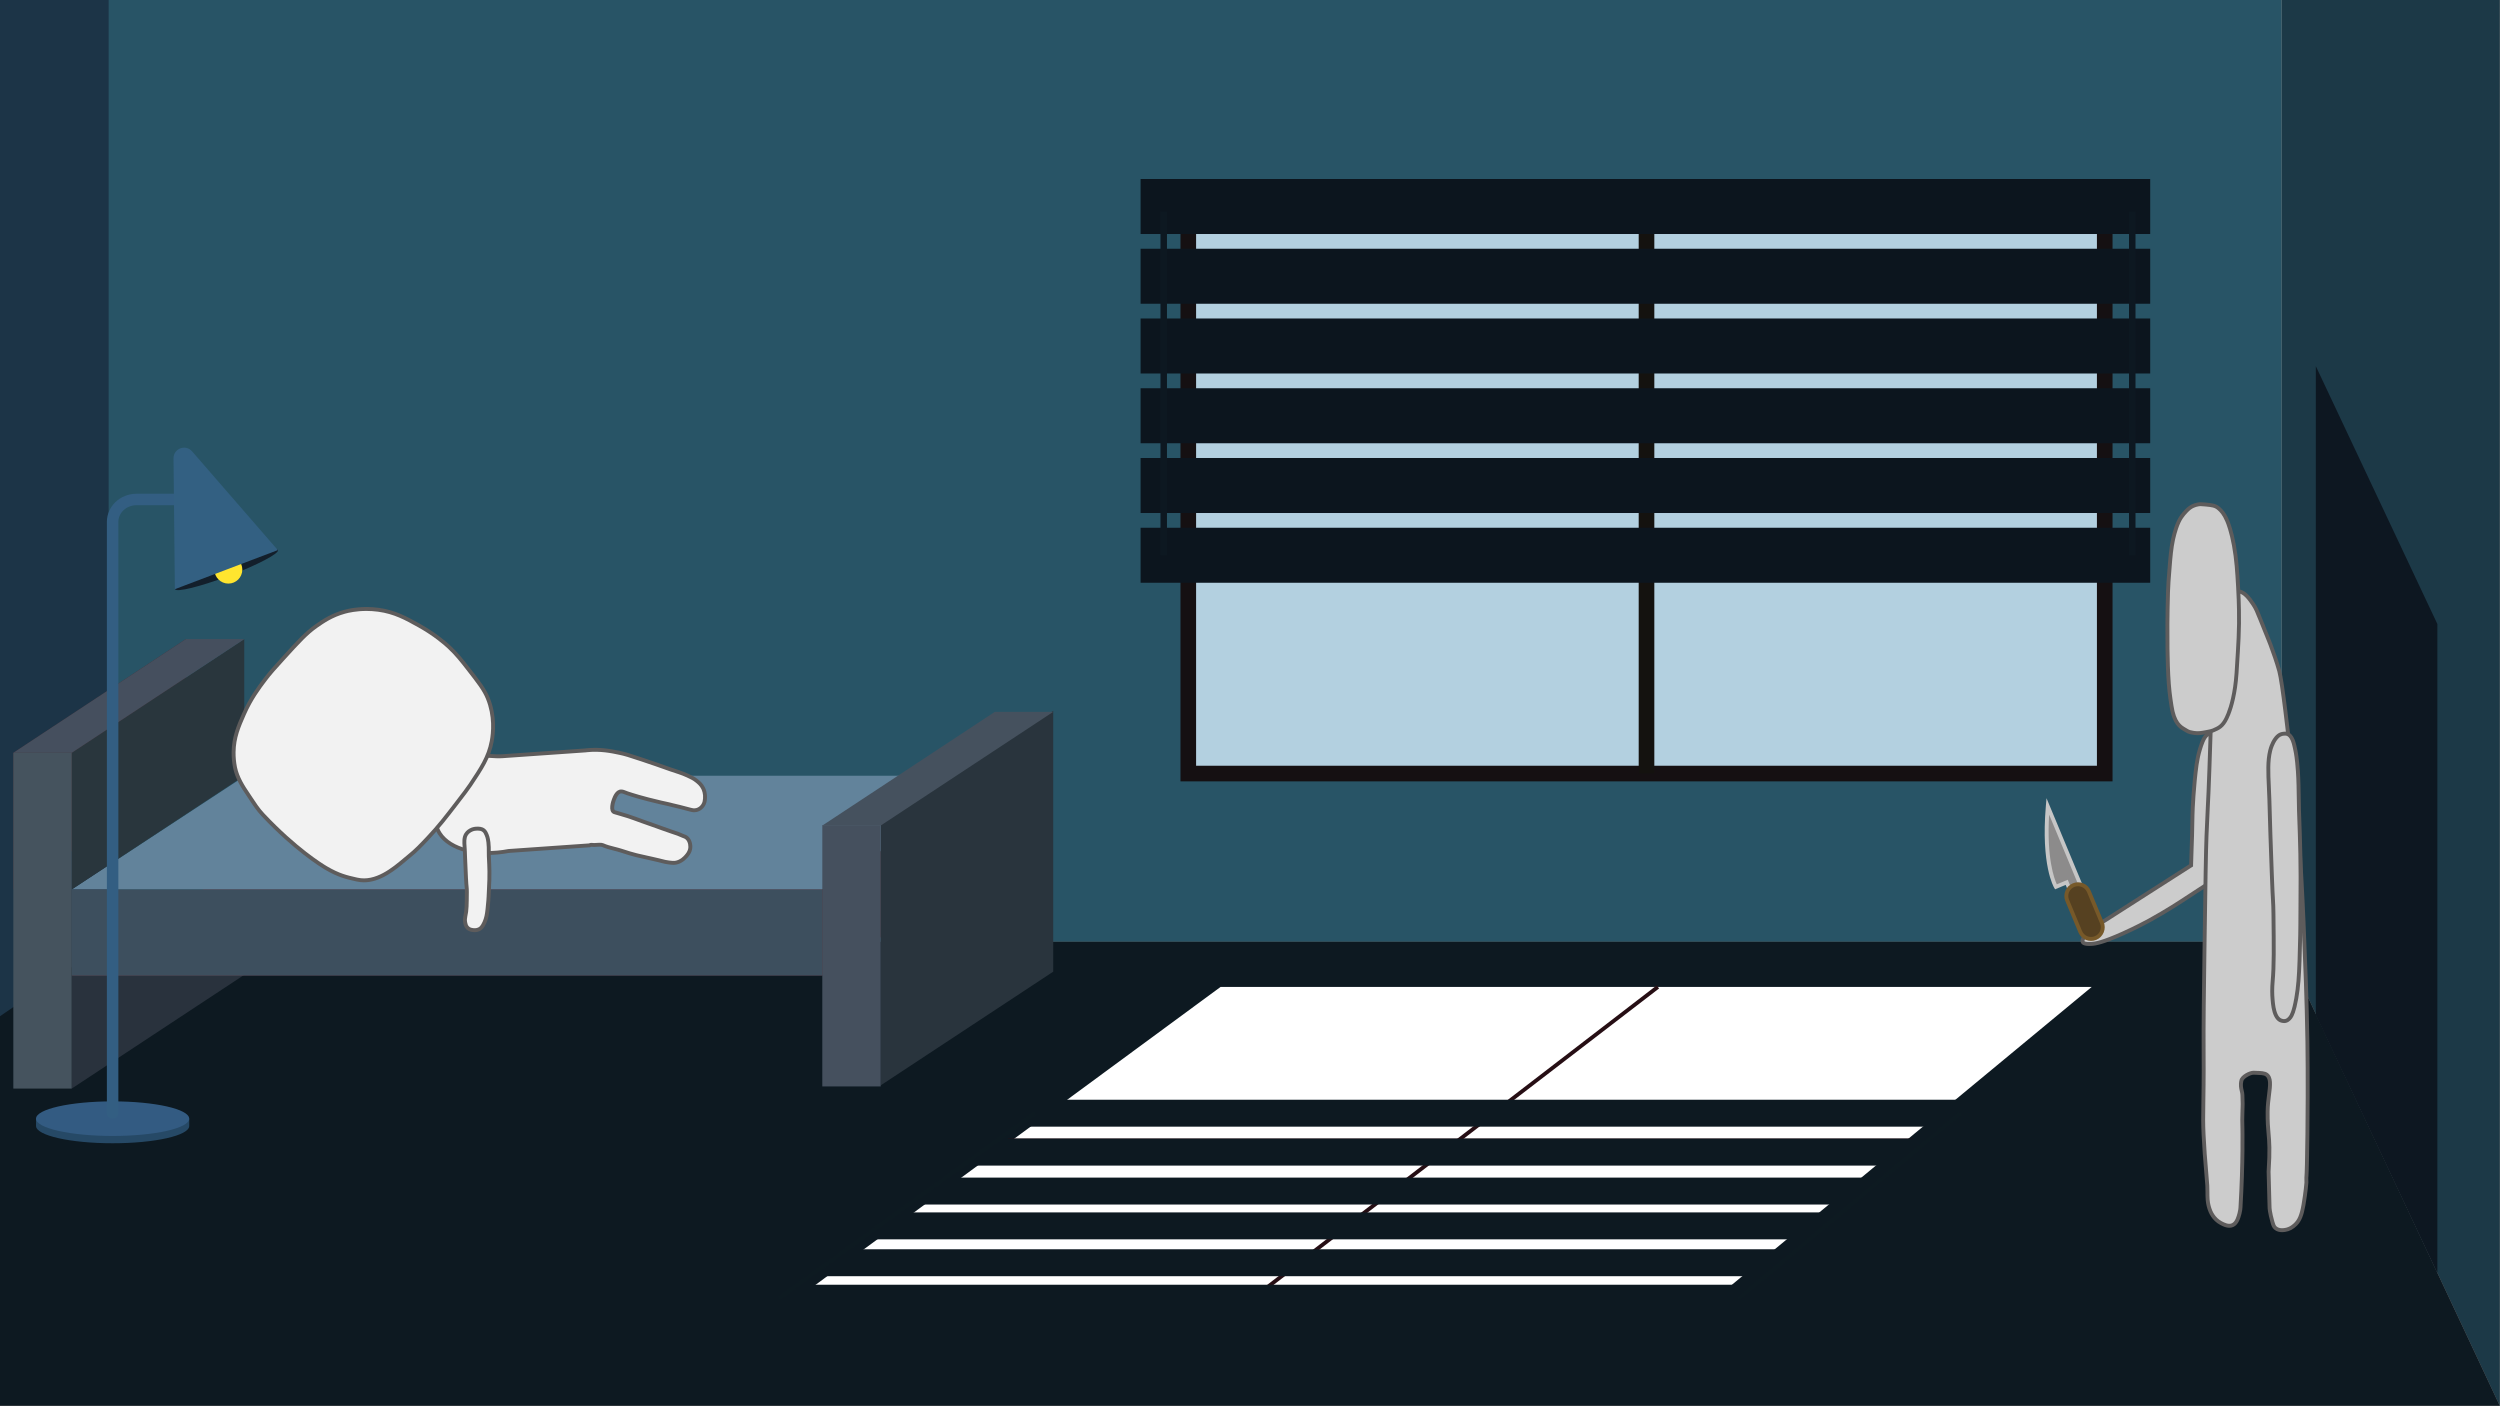 <?xml version="1.0" encoding="utf-8"?>
<!-- Generator: Adobe Illustrator 26.0.3, SVG Export Plug-In . SVG Version: 6.00 Build 0)  -->
<svg version="1.1" id="Layer_1" xmlns="http://www.w3.org/2000/svg" xmlns:xlink="http://www.w3.org/1999/xlink" x="0px" y="0px"
	 viewBox="0 0 1920 1080" style="enable-background:new 0 0 1920 1080;" xml:space="preserve">
<rect x="0" y="0" width="1920" height="1080" fill="#808080" stroke="none"/>
<style type="text/css">
	.st0{fill:#1C3947;}
	.st1{fill:#285466;}
	.st2{fill:#0D1921;}
	.st3{fill:#1C3447;}
	.st4{fill:#29323D;}
	.st5{fill:#63404B;}
	.st6{fill:#62839B;}
	.st7{fill:#422C33;}
	.st8{fill:#3D4F5E;}
	.st9{fill:#29363D;}
	.st10{fill:#454F5E;}
	.st11{fill:#29343D;}
	.st12{fill:#45515E;}
	.st13{fill:#45535E;}
	.st14{fill:#45505E;}
	.st15{clip-path:url(#SVGID_00000105405960930624420920000002888593992044832958_);}
	.st16{fill:#B3D0E0;}
	.st17{fill:none;stroke:#151012;stroke-width:12;stroke-miterlimit:10;}
	.st18{fill:#FFFFFF;stroke:#14120F;stroke-width:12;stroke-miterlimit:10;}
	.st19{fill:#FFFFFF;}
	.st20{fill:none;stroke:#260E14;stroke-width:3;stroke-miterlimit:10;}
	.st21{fill:#0D1721;}
	.st22{fill:#0C151E;}
	.st23{fill:none;stroke:#0D1821;stroke-width:5;stroke-miterlimit:10;}
	.st24{fill:none;stroke:#0D1A21;stroke-width:3;stroke-miterlimit:10;}
	.st25{fill:#264966;}
	.st26{fill:#335B82;}
	.st27{fill:#335E82;}
	.st28{fill:#131F2B;}
	.st29{fill:#FFE52F;}
	.st30{fill:#336082;}
	.st31{fill:#F2F2F2;}
	.st32{fill:#5E5C5C;}
	.st33{fill:#CCCCCC;}
	.st34{fill:#8C8B8B;}
	.st35{fill:#C6C6C6;}
	.st36{fill:#564121;}
	.st37{fill:#775929;}
</style>
<polygon class="st0" points="1752.51,723.27 1919.81,1079.6 1919.81,-0.4 1752.51,-0.4 "/>
<rect x="-0.38" y="-0.4" class="st1" width="1752.7" height="723.66"/>
<polygon class="st2" points="1919.81,1079.6 -0.19,1079.6 -0.19,723.27 1752.51,723.27 "/>
<polygon class="st3" points="83.46,723.27 -0.54,780.83 -0.38,-0.4 83.46,-0.4 "/>
<g>
	<polygon class="st4" points="55.08,836.02 187.58,748.68 187.58,703.11 55.08,731.07 	"/>
	<polygon class="st5" points="631.53,749.15 55.08,749.15 188.35,661.82 764.8,661.82 	"/>
	<polygon class="st6" points="631.53,683.1 55.08,683.1 188.35,595.76 764.8,595.76 	"/>
	<polygon class="st7" points="764.8,595.76 764.8,661.82 631.53,749.15 631.53,683.1 	"/>
	<rect x="55.08" y="683.1" class="st8" width="576.45" height="66.05"/>
	<polygon class="st7" points="10.24,683.1 142.75,595.76 142.75,490.82 10.24,578.15 	"/>
	<polygon class="st9" points="55.08,683.1 187.58,595.76 187.58,490.82 55.08,578.15 	"/>
	<polygon class="st10" points="187.58,490.82 142.75,490.82 10.24,578.15 55.08,578.15 	"/>
	<polygon class="st11" points="676.36,833.57 808.87,746.24 808.87,545.92 676.36,633.25 	"/>
	<polygon class="st12" points="808.87,546.69 764.03,546.69 631.53,634.03 676.36,634.03 	"/>
	<rect x="10.24" y="578.15" class="st13" width="44.83" height="257.87"/>
	<rect x="631.53" y="633.74" class="st14" width="44.83" height="200.64"/>
</g>
<g>
	<defs>
		<rect id="SVGID_1_" x="912.6" y="162.52" width="703.84" height="431.57"/>
	</defs>
	<use xlink:href="#SVGID_1_"  style="overflow:visible;fill:#B3D0E0;"/>
	<clipPath id="SVGID_00000059292053152376445040000011161539729620336547_">
		<use xlink:href="#SVGID_1_"  style="overflow:visible;"/>
	</clipPath>
	<g style="clip-path:url(#SVGID_00000059292053152376445040000011161539729620336547_);">
		<rect x="-1594.37" y="3.73" class="st16" width="4028.07" height="1080"/>
	</g>
</g>
<rect x="912.6" y="162.52" class="st17" width="703.84" height="431.57"/>
<line class="st18" x1="1264.52" y1="162.52" x2="1264.52" y2="594.1"/>
<line class="st18" x1="912.6" y1="378.31" x2="1616.44" y2="378.31"/>
<g>
	<polygon class="st19" points="1329.04,987.58 625.2,987.58 937.41,757.95 1606.44,757.95 	"/>
	<line class="st20" x1="1273.26" y1="757.95" x2="966.54" y2="993.78"/>
	<line class="st20" x1="1469.17" y1="875.87" x2="774.17" y2="875.87"/>
</g>
<polygon class="st21" points="1871.88,479.2 1778.55,281.2 1778.55,779.61 1871.88,977.61 "/>
<rect x="875.97" y="137.47" class="st22" width="775.39" height="42.25"/>
<rect x="875.97" y="191.03" class="st22" width="775.39" height="42.25"/>
<rect x="875.97" y="244.6" class="st22" width="775.39" height="42.25"/>
<rect x="875.97" y="298.17" class="st22" width="775.39" height="42.25"/>
<rect x="875.97" y="351.74" class="st22" width="775.39" height="42.25"/>
<rect x="875.97" y="405.31" class="st22" width="775.39" height="42.25"/>
<polygon class="st2" points="1339.83,1007.37 573.37,1007.37 601.44,986.69 1364.78,986.69 "/>
<polygon class="st2" points="1372.73,980.1 610.38,980.1 638.44,959.42 1397.68,959.42 "/>
<polygon class="st2" points="1406.09,951.81 648.77,951.81 676.83,931.13 1431.81,931.13 "/>
<polygon class="st2" points="1439.11,925.08 685.5,925.08 713.1,904.4 1464.06,904.4 "/>
<polygon class="st2" points="1475.19,895.18 725.62,895.18 753.68,874.5 1500.14,874.5 "/>
<polygon class="st2" points="1511.26,865.28 766.2,865.28 794.26,844.6 1536.38,844.6 "/>
<line class="st23" x1="893.74" y1="162.52" x2="893.74" y2="426.43"/>
<line class="st23" x1="1637.57" y1="162.52" x2="1637.57" y2="426.43"/>
<line class="st24" x1="598.37" y1="997.03" x2="794.68" y2="854.94"/>
<line class="st24" x1="1335.53" y1="997.03" x2="1505.5" y2="854.94"/>
<path class="st25" d="M139.55,859c-9.49-4.45-29.68-7.53-53.05-7.53c-19.19,0-36.23,2.07-46.97,5.28l-1.14-0.03l-10.72,2.4v5.62
	c0,7.33,26.34,13.28,58.83,13.28c32.49,0,58.83-5.94,58.83-13.28v-5.62L139.55,859z"/>
<ellipse class="st26" cx="86.49" cy="859.13" rx="58.83" ry="13.28"/>
<path class="st27" d="M104.84,379.2c-12.57,0-22.76,9.69-22.76,21.64v453.89c0,2.44,1.98,4.41,4.41,4.41c2.44,0,4.41-1.98,4.41-4.41
	V400.84H90.9c0-7.09,6.24-12.84,13.94-12.84v0h30.22v-8.8H104.84z"/>
<g>
	
		<ellipse transform="matrix(0.935 -0.355 0.355 0.935 -143.898 90.133)" class="st28" cx="173.84" cy="437.48" rx="42.29" ry="5.12"/>
	<circle class="st29" cx="175.38" cy="437.48" r="10.72"/>
	<path class="st30" d="M173.84,437.48l-39.54,15l-0.63-61.27l-0.41-39.17c-0.08-7.56,9.31-11.12,14.26-5.41l25.68,29.58l40.17,46.27
		L173.84,437.48z"/>
</g>
<g id="bob-die">
	<g>
		<path class="st31" d="M541.43,613.39c-0.14,1.54-0.3,3.3-1.53,5.14c-0.42,0.63-1.91,2.77-4.8,3.55c-2.09,0.56-3.87,0.06-4.91-0.23
			c-8.51-2.33-12.84-3.22-13.32-3.35c-3.07-0.86-6.21-1.44-9.32-2.16c-15.42-3.58-22.8-6.08-25.89-7.11
			c-1.14-0.39-2.99-1.38-4.57-1.37c-3.47,0.01-5.17,5.15-5.65,6.41c-1.06,2.76-2.34,8.27,0.29,9.43c0.62,0.28,1.18,0.3,2.29,0.68
			c0.19,0.07,2.8,0.82,8.01,2.39c2.85,0.86,3.36,1.15,11.26,3.99c2.47,0.88,5.4,1.92,11.26,3.98c3.76,1.33,7.47,2.78,11.26,3.99
			c7.08,2.26,6.02,2.25,8.4,3.13c1.77,0.65,2.46,0.9,3.26,1.6c3.09,2.65,2.72,7.3,2.69,7.65c-0.3,3.19-2.11,5.27-3.19,6.51
			c-0.87,1-3.75,4.31-8.34,4.99c-1.37,0.2-2.55,0.06-4.91-0.22c-2.76-0.34-4.28-0.82-7.6-1.65c-2.9-0.73-5.83-1.33-8.75-1.99
			c-8.12-1.85-7.54-1.68-8.74-1.99c-3.71-0.92-6.28-1.75-11.43-3.41c-4.73-1.52-9.74-2.26-14.29-4.27
			c-1.21-0.53-3.79-0.28-6.52-0.09c-0.51,0.04-2.68-0.46-3.64,0.25l-62.06,4.34c-39.26,7.52-69.24-13.3-50.06-39.45l10.23-23.56
			c5.4-15.13,22.4-8.95,34.74-9.74l64.37-4.5c0.15-0.04,0.31-0.07,0.46-0.09c10.68-1.11,19.19,0.69,25.55,2.03
			c3.97,0.84,6.88,1.7,17.15,5.13c17.66,5.88,17.38,6.18,28.24,9.68c0.56,0.19,3.26,1.06,6.69,2.63c2.84,1.3,4.76,2.2,6.91,3.93
			c1.68,1.34,3.68,2.96,5.1,5.89C540.36,606.15,541.8,609.27,541.43,613.39z"/>
		<path class="st32" d="M517.3,664.21c-1.04,0-2.17-0.13-3.78-0.33c-2.34-0.29-3.84-0.67-6.11-1.26l-1.68-0.43
			c-1.92-0.48-3.89-0.92-5.8-1.34c-0.97-0.21-1.94-0.43-2.91-0.65c-4.03-0.92-5.91-1.34-6.94-1.57c-1.07-0.24-1.23-0.27-1.85-0.43
			c-3.66-0.91-6.17-1.71-11.16-3.32l-0.36-0.12c-1.76-0.57-3.61-1.04-5.4-1.49c-3-0.76-6.11-1.55-9.04-2.84
			c-0.75-0.33-3.16-0.16-5.09-0.02l-0.72,0.05c-0.26,0.02-0.53-0.01-0.9-0.05c-0.4-0.04-1.62-0.17-1.95,0.02l-0.35,0.26l-0.43,0.02
			l-61.97,4.33c-23.91,4.56-46.32-1.3-54.52-14.27c-5.1-8.07-4.05-17.8,2.95-27.43l10.17-23.41c4.43-12.4,16.19-11.6,26.57-10.9
			c3.36,0.23,6.54,0.45,9.46,0.26l64.24-4.49c0.16-0.04,0.32-0.06,0.49-0.09c10.95-1.14,19.68,0.71,26.06,2.05
			c4.09,0.86,7,1.73,17.31,5.17c9.05,3.02,13.43,4.58,16.94,5.83c3.35,1.2,6,2.14,11.28,3.84l0.13,0.04
			c2.27,0.75,4.53,1.65,6.72,2.65c3.02,1.38,4.98,2.32,7.23,4.13c1.65,1.32,3.92,3.13,5.51,6.4c0.59,1.22,1.9,4.5,1.52,8.67l0,0
			c-0.15,1.64-0.33,3.68-1.78,5.84c-1.4,2.11-3.36,3.55-5.65,4.17c-2.49,0.67-4.58,0.08-5.71-0.24c-6.64-1.82-10.68-2.74-12.4-3.14
			c-0.51-0.12-0.81-0.19-0.93-0.22c-1.96-0.55-4.03-1-6.02-1.43c-1.08-0.23-2.15-0.46-3.22-0.71c-14.99-3.48-22.5-5.98-25.71-7.04
			l-0.31-0.1c-0.33-0.11-0.71-0.27-1.13-0.44c-0.93-0.38-2.09-0.86-2.95-0.86c0,0-0.01,0-0.01,0c-1.49,0.01-2.89,1.75-4.16,5.18
			l-0.1,0.26c-1.31,3.41-1.55,7.06-0.5,7.52c0.21,0.09,0.43,0.15,0.76,0.23c0.38,0.09,0.83,0.21,1.41,0.41
			c0.12,0.04,0.54,0.16,1.28,0.38c1.29,0.38,3.5,1.03,6.68,2c1.86,0.56,2.77,0.89,5.2,1.79c1.38,0.51,3.27,1.2,6.13,2.23
			c2.46,0.88,5.39,1.91,11.25,3.98c1.3,0.46,2.6,0.93,3.89,1.41c2.4,0.88,4.87,1.78,7.33,2.57c4.92,1.57,6.01,2.08,6.97,2.53
			c0.42,0.2,0.79,0.37,1.49,0.63c1.84,0.68,2.72,1,3.73,1.87c3.6,3.09,3.25,8.33,3.2,8.91c-0.35,3.7-2.44,6.09-3.56,7.37
			c-2.72,3.13-5.84,4.98-9.25,5.49C518.31,664.18,517.82,664.21,517.3,664.21z M460.52,647.25c1.2,0,2.22,0.11,2.98,0.44
			c2.7,1.2,5.55,1.92,8.56,2.68c1.84,0.46,3.74,0.95,5.58,1.54l0.36,0.12c4.93,1.59,7.4,2.38,10.98,3.27
			c0.6,0.16,0.75,0.19,1.76,0.42c1.03,0.23,2.91,0.65,6.95,1.57c0.96,0.22,1.93,0.43,2.89,0.64c1.93,0.42,3.93,0.86,5.89,1.36
			l1.7,0.43c2.23,0.58,3.57,0.92,5.72,1.18c2.37,0.28,3.38,0.39,4.52,0.23c4.04-0.6,6.59-3.53,7.42-4.49
			c1.03-1.17,2.58-2.94,2.83-5.67c0.01-0.16,0.34-4.22-2.18-6.37c-0.57-0.5-1-0.67-2.72-1.3c-0.9-0.33-1.36-0.55-1.8-0.75
			c-0.88-0.41-1.88-0.88-6.62-2.39c-2.52-0.81-5.02-1.72-7.45-2.61c-1.28-0.47-2.57-0.94-3.86-1.4c-5.87-2.07-8.8-3.11-11.27-3.98
			c-2.87-1.03-4.77-1.73-6.16-2.24c-2.44-0.89-3.26-1.2-5.03-1.73c-3.17-0.96-5.38-1.61-6.66-1.99c-0.88-0.26-1.35-0.4-1.43-0.43
			c-0.45-0.15-0.81-0.24-1.13-0.32c-0.42-0.1-0.81-0.2-1.25-0.4c-4.52-1.99-1.45-10.39-1.09-11.34l0.09-0.23
			c0.65-1.76,2.64-7.12,6.96-7.14c0.01,0,0.02,0,0.03,0c1.45,0,2.91,0.6,4.09,1.08c0.35,0.14,0.66,0.27,0.94,0.37l0.31,0.1
			c3.17,1.05,10.59,3.52,25.45,6.97c1.06,0.25,2.12,0.48,3.18,0.7c2.04,0.44,4.15,0.9,6.21,1.48c0.11,0.03,0.37,0.09,0.78,0.18
			c1.74,0.4,5.82,1.33,12.54,3.17c0.98,0.27,2.44,0.68,4.13,0.23c1.58-0.42,2.94-1.44,3.94-2.93c1.02-1.53,1.16-3.01,1.29-4.45v0
			c0.32-3.43-0.76-6.11-1.23-7.1c-1.29-2.65-3.09-4.09-4.68-5.36c-1.98-1.59-3.71-2.42-6.6-3.74c-2.09-0.96-4.25-1.81-6.42-2.53
			l-0.12-0.04c-5.31-1.71-7.98-2.66-11.35-3.87c-3.5-1.25-7.86-2.8-16.88-5.81c-10.17-3.39-13.03-4.25-16.98-5.08
			c-6.18-1.31-14.64-3.1-25.08-2.01c-0.06,0.01-0.15,0.03-0.25,0.05l-0.26,0.04l-64.37,4.5c-3.13,0.2-6.55-0.03-9.86-0.26
			c-10.22-0.69-19.87-1.35-23.57,9.01L341.82,615c-6.4,8.73-7.42,17.09-2.93,24.19c7.56,11.96,28.74,17.27,51.5,12.9l0.18-0.02
			l61.71-4.31c1.15-0.58,2.6-0.43,3.61-0.32c0.18,0.02,0.33,0.04,0.43,0.04l0.67-0.05C458.26,647.34,459.46,647.25,460.52,647.25z"
			/>
	</g>
	<g>
		<path class="st31" d="M357.98,640.72c-2.15,3.5-1.16,7.75-0.95,13.22c0.27,7.15,0.07,4.93,0.85,20.42
			c0.41,8.11,0.69,6.99,0.66,10.73c-0.06,9.32-0.09,13.98-1.12,18.31c-0.12,0.52-0.63,2.58-0.17,5.09c0.22,1.22,0.54,2.85,1.9,4.14
			c1.38,1.31,3.04,1.53,4.02,1.66c0.72,0.1,2.98,0.36,5.13-0.85c0.77-0.43,2.16-1.42,3.73-4.97c1.45-3.27,1.92-6.16,2.37-10.12
			c0.65-5.7,0.83-9.66,0.83-9.66c0.42-9.38,0.74-14.06,0.64-19.35c-0.19-9.69-0.53-9.25-0.5-15.82c0-0.2,0.06-3.85-0.29-6.64
			c-0.43-3.43-1.05-4.97-1.34-5.65c-0.69-1.57-1.19-2.73-2.43-3.65c-1.68-1.25-3.59-1.21-5.06-1.19c-0.89,0.02-2.96,0.08-5.14,1.36
			C361.14,637.77,359.16,638.81,357.98,640.72z"/>
		<path class="st32" d="M364.55,715.89c-0.5,0-1.02-0.04-1.56-0.11c-1.09-0.15-3.13-0.42-4.86-2.06c-1.74-1.66-2.12-3.72-2.34-4.96
			c-0.34-1.85-0.28-3.76,0.18-5.68c0.99-4.19,1.02-8.81,1.08-18c0.01-1.8-0.05-2.4-0.16-3.59c-0.12-1.19-0.29-2.99-0.5-7.05
			c-0.55-10.83-0.62-13.02-0.7-15.8c-0.04-1.19-0.07-2.49-0.16-4.64c-0.05-1.19-0.13-2.32-0.21-3.4c-0.3-4.04-0.55-7.53,1.38-10.67
			l0,0c1.38-2.24,3.64-3.45,3.74-3.5c2.5-1.47,4.91-1.51,5.81-1.53c1.55-0.03,3.89-0.07,5.98,1.48c1.56,1.16,2.18,2.59,2.91,4.25
			c0.24,0.55,0.97,2.23,1.46,6.07c0.31,2.48,0.32,5.57,0.3,6.78c-0.02,3.4,0.06,4.87,0.17,6.9c0.1,1.88,0.23,4.23,0.32,8.93
			c0.08,4.19-0.1,8.07-0.38,13.94c-0.08,1.65-0.17,3.46-0.26,5.5c-0.01,0.16-0.19,4.08-0.84,9.76c-0.43,3.76-0.89,6.93-2.49,10.55
			c-1.7,3.83-3.3,5.07-4.37,5.67C367.72,715.51,366.21,715.89,364.55,715.89z M366.96,637.9c-0.22,0-0.44,0-0.66,0.01
			c-0.69,0.01-2.52,0.04-4.41,1.15c-0.07,0.04-1.7,0.92-2.64,2.45l0,0c-1.42,2.31-1.21,5.21-0.94,8.87
			c0.08,1.11,0.17,2.28,0.21,3.51c0.08,2.16,0.12,3.47,0.16,4.66c0.08,2.76,0.15,4.93,0.7,15.74c0.2,4,0.38,5.75,0.49,6.91
			c0.12,1.25,0.19,1.94,0.18,3.9c-0.06,9.42-0.09,14.15-1.16,18.65c-0.36,1.54-0.41,3.04-0.15,4.48c0.23,1.28,0.5,2.41,1.46,3.32
			c1.02,0.98,2.32,1.15,3.18,1.26c1.62,0.22,3.03-0.01,4.19-0.67c0.4-0.22,1.61-0.91,3.1-4.28c1.31-2.95,1.79-5.58,2.25-9.68
			c0.64-5.57,0.82-9.51,0.82-9.55c0.09-2.04,0.18-3.86,0.26-5.51c0.28-5.82,0.46-9.66,0.38-13.74c-0.09-4.65-0.22-6.97-0.32-8.83
			c-0.11-2-0.19-3.58-0.18-7.03c0.01-1.22,0.01-4.15-0.28-6.44c-0.43-3.4-1.03-4.79-1.23-5.24c-0.64-1.48-1.03-2.37-1.95-3.04
			C369.38,638.01,368.13,637.9,366.96,637.9z"/>
	</g>
	<g>
		<path class="st31" d="M180.48,589.4c1.53,7.68,5.79,14.54,10.21,21c3.07,4.48,6.39,10.23,11.32,15.46
			c23.11,24.51,42.57,37.36,48.53,40.85c10.19,5.99,16.48,7.15,23.6,8.79c16.53,3.8,31.28-10.96,40.08-18.04
			c5.26-4.23,8.67-7.84,14.38-13.88c8.15-8.62,14.1-16.32,21.81-26.35c5.74-7.47,8.62-11.21,10.81-14.49
			c8.47-12.7,14.13-21.17,16.42-33.44c1.27-6.76,2.42-19.53-2.94-32.85c-2.75-6.83-6.97-12.25-15.42-23.08
			c-5.01-6.42-8.63-11.06-14.49-16.54c-1.68-1.57-9.78-9.05-22.85-16.35c-10.15-5.66-18.74-10.46-31.35-12.17
			c-13.32-1.8-23.53,0.87-25.9,1.53c-9.8,2.71-16.31,7.17-21.66,10.91c-7.67,5.35-13.84,12.09-25.86,25.34
			c-6.64,7.32-9.95,10.98-13.78,16.04c-4.75,6.29-10.88,14.53-16.08,26.36c-4.09,9.32-7.78,17.73-7.92,29.27
			C179.34,581.95,179.77,585.85,180.48,589.4z"/>
		<path class="st32" d="M279.57,677.62c-1.89,0-3.82-0.21-5.77-0.65l-1.41-0.32c-6.64-1.51-12.91-2.93-22.61-8.64
			c-3.78-2.22-23.88-14.63-48.86-41.12c-3.9-4.13-6.79-8.54-9.33-12.43c-0.73-1.12-1.44-2.2-2.13-3.21
			c-4.2-6.13-8.81-13.36-10.45-21.56l0,0c-0.79-3.95-1.17-7.98-1.12-11.96c0.14-11.84,3.98-20.59,8.05-29.85
			c5.37-12.23,11.92-20.91,16.25-26.66c3.86-5.12,7.21-8.81,13.86-16.15c11.7-12.9,18.14-20,26.11-25.56
			c5.01-3.5,11.88-8.28,22.12-11.12c3.76-1.04,13.87-3.28,26.5-1.57c12.89,1.75,21.69,6.66,31.88,12.35
			c12.18,6.8,20.24,13.85,23.15,16.56c5.94,5.56,9.59,10.24,14.65,16.71c8.53,10.93,12.81,16.42,15.63,23.45
			c5.54,13.77,4.27,27.02,3.02,33.69c-2.35,12.57-8.04,21.09-16.65,34c-2.22,3.32-5.1,7.07-10.85,14.55
			c-7.29,9.48-13.56,17.64-21.93,26.5c-5.74,6.07-9.2,9.73-14.53,14.02c-1.03,0.83-2.13,1.76-3.31,2.75
			C303.95,668.02,292.53,677.62,279.57,677.62z M281.46,469.19c-7.79,0-13.73,1.35-16.37,2.08c-9.75,2.7-16.1,7.13-21.21,10.69
			c-7.38,5.15-13.18,11.42-25.6,25.12c-6.6,7.27-9.91,10.92-13.69,15.94c-4.5,5.97-10.67,14.15-15.9,26.06
			c-4.11,9.36-7.66,17.45-7.79,28.68c-0.04,3.78,0.31,7.59,1.06,11.34l0,0c1.52,7.64,5.95,14.56,9.98,20.45
			c0.7,1.03,1.42,2.12,2.16,3.26c2.48,3.79,5.29,8.08,9.01,12.02c24.7,26.19,44.48,38.41,48.2,40.59c9.31,5.47,15.36,6.84,21.76,8.3
			l1.42,0.32c13.86,3.18,26.85-7.73,35.44-14.96c1.2-1.01,2.32-1.95,3.36-2.79c5.17-4.16,8.58-7.77,14.22-13.73
			c8.27-8.75,14.51-16.86,21.72-26.25c5.72-7.45,8.59-11.17,10.75-14.41c8.4-12.6,13.96-20.92,16.2-32.88
			c1.19-6.35,2.4-18.95-2.85-32.02c-2.67-6.64-6.86-12.01-15.22-22.72c-4.97-6.37-8.56-10.97-14.33-16.37
			c-2.82-2.64-10.67-9.49-22.56-16.13c-9.92-5.54-18.49-10.32-30.82-11.99C287.22,469.36,284.22,469.19,281.46,469.19z"/>
	</g>
</g>
<g id="hunter">
	<g>
		<g>
			<path class="st33" d="M1606.09,724.92c2.78-0.11,8.32-0.84,24.17-7.94c11.21-5.02,19.71-9.7,20.91-10.36
				c12.83-7.1,21.7-12.9,31.39-19.25c1.82-1.19,3.67-2.41,5.58-3.65c4.58-2.98,9.04-5.88,13.37-8.7
				c-0.06-7.52-0.11-14.76-0.14-21.69c-0.1-20.85,0.03-38.85,0.82-53.17c0,0,0.46-8.2-0.63-21.74c-0.76-9.41-1.72-13.29-3.17-14.5
				c-0.93-0.77-1.78-0.31-2.53,0c-3.25,1.37-5.19,7.85-6.33,11.6c-1.67,5.48-2.38,10.47-2.54,11.6c-2.23,16.1-3.09,34.21-3.16,39.13
				c-0.33,22.46-0.75,23.72-1.07,38.38c-0.39,0.24-0.79,0.49-1.19,0.74c0,0-10.58,6.77-31.75,20.31
				c-7.73,4.94-15.47,9.89-23.2,14.84c-3.26,2.08-6.5,4.19-9.77,6.25c-6.34,3.98-6.86,4.14-8.55,5.46
				c-1.55,1.22-8.74,6.85-8.94,10.23C1599.2,725.2,1603.71,725.02,1606.09,724.92z"/>
			<path class="st32" d="M1604.36,726.47c-2.24,0-4.33-0.27-5.56-1.53c-0.67-0.68-0.99-1.56-0.93-2.56
				c0.16-2.71,3.26-6.4,9.47-11.29c1.19-0.93,1.85-1.34,3.82-2.54c1.1-0.67,2.62-1.61,4.9-3.04c2.03-1.28,4.04-2.57,6.06-3.87
				c1.23-0.79,2.47-1.59,3.7-2.38c7.73-4.95,15.47-9.9,23.2-14.84l31.75-20.31c0.17-0.11,0.35-0.22,0.52-0.32
				c0.12-5.47,0.26-8.99,0.41-12.71c0.22-5.65,0.45-11.49,0.64-24.85c0.08-5.73,1-23.58,3.17-39.31c0.58-4.07,1.47-8.16,2.59-11.83
				l0.03-0.11c1.66-5.47,3.58-10.93,7.15-12.43l0.17-0.07c0.76-0.32,2.33-0.99,3.9,0.3c1.63,1.36,2.81,4.43,3.71,15.53
				c1.09,13.49,0.65,21.61,0.63,21.94c-0.69,12.55-0.94,28.42-0.82,53.08c0.03,6.93,0.08,14.17,0.14,21.68l0.01,0.82l-14.06,9.15
				c-1.21,0.79-2.4,1.56-3.57,2.33l-2.01,1.32c-9.5,6.22-18.47,12.11-31.48,19.31c-2.96,1.63-10.9,5.88-21.02,10.42
				c-15.38,6.89-21.29,7.93-24.72,8.07l0,0C1605.55,726.45,1604.95,726.47,1604.36,726.47z M1697.28,565.01
				c-0.1,0-0.26,0.06-0.65,0.22l-0.19,0.08c-2.56,1.08-4.5,7.47-5.44,10.54l-0.03,0.11c-1.06,3.47-1.94,7.51-2.49,11.37
				c-2.2,15.9-3.08,34.11-3.15,38.94c-0.2,13.4-0.43,19.25-0.65,24.92c-0.15,3.89-0.29,7.56-0.42,13.47l-0.02,0.82l-0.7,0.43
				c-0.39,0.24-0.78,0.48-1.18,0.73l-31.74,20.3c-7.73,4.94-15.47,9.89-23.2,14.84c-1.24,0.79-2.47,1.58-3.7,2.37
				c-2.02,1.3-4.05,2.6-6.08,3.89c-2.29,1.44-3.83,2.38-4.93,3.06c-1.96,1.2-2.48,1.52-3.5,2.31c-7.81,6.15-8.34,8.69-8.37,9.14
				c-0.01,0.19,0.04,0.24,0.08,0.28c0.76,0.77,3.91,0.64,5.09,0.59h0c2.91-0.12,8.53-1.05,23.62-7.81
				c10.02-4.49,17.87-8.7,20.78-10.3c12.93-7.15,21.86-13,31.31-19.2l2.01-1.32c1.17-0.77,2.36-1.55,3.58-2.34l12.68-8.25
				c-0.06-7.23-0.1-14.19-0.13-20.87c-0.12-24.72,0.13-40.65,0.82-53.26c0-0.08,0.44-8.27-0.63-21.54
				c-0.24-2.99-0.98-12.08-2.64-13.47C1697.38,565.03,1697.34,565.01,1697.28,565.01z"/>
		</g>
		<g>
			<path class="st33" d="M1701.29,487c1.07-5.8,2.36-9.9,3.73-14.16c3.19-9.98,10.21-18.42,13.41-18.63
				c5.1-0.34,9.2,5.68,11.92,9.69c2.22,3.26,3.13,5.58,5.96,12.67c7.08,17.72,6.42,15.81,7.45,18.63
				c2.12,5.79,4.66,12.74,6.71,20.12c3.26,11.76,10.7,84.27,11.92,92.41c1.37,9.1,2.13,16.73,3.73,43.23
				c2.05,33.91,2.98,56.64,2.98,56.64c1.43,34.84,2.42,58.76,2.98,92.41c0,0,0.49,29.37,0,70.8c-0.54,45.65-1.07,28.13-0.75,37.26
				c0,0-0.49,7.07-2.24,17.14c-1.45,8.42-3.2,12.09-5.96,14.91c-1,1.02-3.82,3.81-8.2,4.47c-1.23,0.18-4.95,0.74-7.45-1.49
				c-1.15-1.03-1.61-2.26-2.24-4.47c-2.24-7.95-2.24-11.18-2.24-11.18c-0.52-17.99-0.78-26.99-0.75-27.57
				c1.85-28.17-0.94-26.15-0.75-46.21c0.13-13.57,4.54-24.31-0.75-28.32c-2.2-1.67-7.26-1.26-9.69-1.49
				c-2.82-0.27-8.94,2.98-9.69,5.96c-1.27,5.1,0.75,8.18,0.75,11.18c0,4.47,0.42,4.41,0,13.41c-0.2,4.18-0.12,6.95,0,11.92
				c0,0,0.61,25.67-1.49,61.11c-0.02,0.4-0.14,2.19-0.75,4.47c-0.81,3.03-1.97,7.4-5.22,8.94c-3.2,1.51-6.92-0.43-8.94-1.49
				c-6.27-3.28-8.45-9.57-8.94-11.18c-0.88-2.84-1.39-5.16-1.49-9.69c-0.12-5.52,0.21-5.54-0.75-15.65
				c-1.01-10.67-1.87-23.66-2.24-31.3c-0.59-12.27-0.21-16.91,0-38.01c0.18-17.82-0.05-18.51,0-41.73
				c0.02-9.08,0.08-19.69,0.75-67.07c0.65-46.25,0.99-69.64,1.49-82.72c0.83-21.73,1.32-24.69,2.24-51.42
				c1.01-29.52,1.52-44.29,1.49-49.93c0,0-0.06-12.49,1.49-40.99C1699.9,497.76,1700.17,493.06,1701.29,487z"/>
			<path class="st32" d="M1752.61,946.29c-1.85,0-4.22-0.38-6.11-2.07c-1.51-1.35-2.07-3-2.68-5.18
				c-2.26-8.05-2.29-11.44-2.29-11.58l-0.18-6.23c-0.47-16.2-0.6-20.89-0.56-21.45c1.09-16.69,0.55-22.69-0.02-29.05
				c-0.4-4.38-0.81-8.91-0.73-17.07c0.05-4.76,0.6-9.15,1.1-13.02c0.88-6.96,1.52-11.98-1.25-14.08c-1.28-0.97-4.5-1.04-6.63-1.09
				c-0.84-0.02-1.64-0.04-2.29-0.1c-2.26-0.2-7.56,2.69-8.09,4.83c-0.74,2.98-0.24,5.14,0.24,7.24c0.28,1.21,0.55,2.36,0.55,3.58
				c0,1.46,0.04,2.4,0.09,3.39c0.09,1.98,0.19,4.02-0.09,10.09c-0.18,3.94-0.12,6.67-0.01,11.17l0.02,0.64
				c0.01,0.26,0.58,26.14-1.49,61.24c-0.05,0.86-0.22,2.62-0.79,4.77c-0.86,3.22-2.15,8.08-6.03,9.91
				c-3.87,1.84-8.04-0.34-10.28-1.52c-6.41-3.35-8.91-9.55-9.68-12.06c-0.95-3.09-1.46-5.5-1.56-10.1
				c-0.03-1.44-0.03-2.52-0.03-3.49c0-2.69,0-4.63-0.71-12.05c-1.02-10.76-1.88-23.81-2.24-31.37c-0.43-8.89-0.35-13.85-0.19-23.74
				c0.06-3.85,0.13-8.46,0.19-14.36c0.1-9.92,0.08-14.42,0.04-20.66c-0.03-4.8-0.06-10.76-0.04-21.06
				c0.02-9.53,0.09-20.51,0.75-67.09c0.68-48.1,1-69.91,1.49-82.76c0.37-9.58,0.67-15.61,0.96-21.44
				c0.37-7.39,0.76-15.03,1.27-29.98c1.01-29.47,1.52-44.26,1.49-49.87c0-0.51-0.04-12.89,1.49-41.08
				c0.09-1.62,0.36-6.57,1.51-12.86l1.48,0.27l-1.48-0.27c1.1-6.01,2.46-10.25,3.77-14.35c3.08-9.64,10.39-19.38,14.74-19.67
				c5.93-0.39,10.35,6.06,13.26,10.34c2.28,3.34,3.21,5.67,5.96,12.58l0.15,0.38c3.58,8.96,5.18,12.9,6.02,14.97
				c0.82,2.03,0.93,2.29,1.45,3.71c2.08,5.7,4.68,12.79,6.74,20.24c2.36,8.53,6.75,47.28,9.65,72.92c1.1,9.71,1.97,17.37,2.31,19.66
				c1.38,9.19,2.16,17.12,3.74,43.36c2.02,33.54,2.97,56.44,2.98,56.67c1.46,35.4,2.42,58.78,2.98,92.45c0,0.29,0.49,29.87,0,70.84
				c-0.35,29.69-0.7,32.76-0.82,33.76c-0.04,0.34-0.04,0.34,0.03,2.32l0.04,1.19l-0.01,0.08c0,0.07-0.52,7.26-2.25,17.29
				c-1.41,8.15-3.13,12.4-6.37,15.7c-2.71,2.76-5.75,4.41-9.05,4.9C1754.64,946.15,1753.72,946.29,1752.61,946.29z M1730.8,822.34
				c0.15,0,0.3,0.01,0.44,0.02c0.54,0.05,1.29,0.07,2.08,0.09c2.82,0.07,6.33,0.15,8.38,1.7c4.16,3.15,3.39,9.2,2.41,16.85
				c-0.48,3.79-1.03,8.09-1.07,12.67c-0.08,8.01,0.33,12.47,0.71,16.77c0.58,6.48,1.14,12.59,0.03,29.52
				c-0.02,0.62,0.2,8.35,0.57,21.16l0.18,6.27c0,0.07,0.05,3.26,2.18,10.82c0.6,2.13,0.96,3.02,1.79,3.76
				c1.98,1.76,5.18,1.28,6.23,1.13c3.97-0.59,6.51-3.19,7.35-4.04c2.34-2.38,4.08-5.57,5.55-14.11c1.61-9.33,2.15-16.12,2.21-16.91
				l-0.04-1.02c-0.08-2.16-0.08-2.2-0.01-2.77c0.3-2.6,0.57-13.86,0.8-33.46c0.49-40.93,0-70.46,0-70.76
				c-0.56-33.63-1.53-57-2.98-92.36c-0.01-0.24-0.96-23.12-2.98-56.63c-1.58-26.12-2.34-34-3.71-43.09
				c-0.35-2.34-1.18-9.66-2.33-19.77c-2.72-24-7.26-64.16-9.56-72.46c-2.03-7.33-4.6-14.36-6.67-20.01
				c-0.5-1.37-0.59-1.58-1.41-3.61c-0.84-2.07-2.45-6.02-6.03-14.98l-0.15-0.38c-2.67-6.68-3.57-8.93-5.66-12
				c-2.53-3.71-6.37-9.32-10.58-9.04c-2.2,0.15-8.97,7.85-12.08,17.59c-1.28,4.01-2.61,8.16-3.68,13.97
				c-1.12,6.1-1.37,10.74-1.47,12.48c-1.53,28.1-1.49,40.78-1.49,40.9c0.03,5.67-0.48,20.48-1.49,49.98
				c-0.51,14.98-0.9,22.63-1.27,30.04c-0.29,5.82-0.6,11.84-0.96,21.4c-0.49,12.82-0.81,34.61-1.49,82.69
				c-0.66,46.56-0.73,57.54-0.75,67.05c-0.02,10.28,0.01,16.25,0.04,21.04c0.04,6.25,0.06,10.77-0.04,20.71
				c-0.06,5.91-0.13,10.52-0.19,14.38c-0.15,9.82-0.23,14.75,0.19,23.54c0.36,7.53,1.21,20.52,2.23,31.23
				c0.72,7.56,0.72,9.56,0.72,12.33c0,0.96,0,2.01,0.03,3.43c0.09,4.25,0.55,6.46,1.42,9.28c0.67,2.15,2.8,7.46,8.21,10.29
				c1.78,0.93,5.08,2.66,7.61,1.46c2.62-1.24,3.65-5.13,4.41-7.97c0.52-1.97,0.66-3.58,0.7-4.18c2.07-34.96,1.49-60.73,1.49-60.99
				l-0.01-0.64c-0.11-4.58-0.17-7.34,0.02-11.39c0.28-5.93,0.18-7.9,0.09-9.81c-0.05-0.99-0.1-2.01-0.1-3.54
				c0-0.87-0.22-1.81-0.47-2.9c-0.51-2.21-1.15-4.97-0.23-8.64C1720.9,825.67,1727.33,822.34,1730.8,822.34z"/>
		</g>
		<g>
			<path class="st33" d="M1743.52,576.5c-2.5,10.09-1.1,22.03-0.63,37.48c0.63,20.18,0.28,13.95,1.88,57.66
				c0.83,22.88,1.13,19.7,1.25,30.27c0.31,26.36,0.46,39.54-0.63,51.89c-0.13,1.49-0.66,7.34,0,14.41c0.32,3.42,0.78,8,2.5,11.53
				c1.75,3.58,3.8,4.05,5.01,4.32c0.89,0.2,3.67,0.75,6.26-2.88c0.92-1.3,2.59-4.21,4.38-14.41c1.65-9.38,2.11-17.58,2.5-28.83
				c0.57-16.17,0.63-27.39,0.63-27.39c0.14-26.55,0.34-39.84,0-54.77c-0.63-27.39-1.02-26.1-1.25-44.68
				c-0.01-0.56-0.08-10.88-0.63-18.74c-0.67-9.65-1.49-13.97-1.88-15.86c-0.9-4.38-1.57-7.61-3.13-10.09
				c-2.11-3.37-4.45-3.09-6.26-2.88c-1.1,0.13-3.63,0.5-6.26,4.32C1747.27,567.85,1744.89,570.97,1743.52,576.5z"/>
			<path class="st32" d="M1754.19,785.71c-0.51,0-1.05-0.06-1.62-0.19c-1.28-0.29-3.96-0.9-6.02-5.13
				c-1.88-3.85-2.34-8.79-2.65-12.05c-0.44-4.73-0.45-9.66-0.01-14.63c1.08-12.33,0.93-25.52,0.62-51.79
				c-0.06-5.28-0.17-7.14-0.36-10.51c-0.19-3.32-0.47-8.33-0.89-19.72c-1.11-30.52-1.28-36.7-1.5-44.52
				c-0.09-3.38-0.19-7.06-0.38-13.15c-0.11-3.4-0.25-6.62-0.4-9.73c-0.5-10.78-0.93-20.09,1.07-28.16l0,0
				c1.43-5.77,3.91-9.06,4.02-9.2c2.7-3.94,5.45-4.69,7.27-4.9c1.9-0.22,5.08-0.59,7.7,3.58c1.7,2.71,2.38,6.01,3.33,10.58
				c0.29,1.42,1.19,5.75,1.91,16.05c0.47,6.76,0.59,15.3,0.63,18.66l0,0.17c0.12,9.59,0.28,13.78,0.5,19.57
				c0.2,5.29,0.45,11.87,0.75,25.1c0.27,11.7,0.2,22.63,0.09,39.17c-0.03,4.68-0.06,9.85-0.09,15.64c0,0.11-0.06,11.43-0.63,27.43
				c-0.43,12.14-0.93,19.97-2.52,29.03c-1.78,10.12-3.5,13.42-4.63,15.02C1759.13,783.8,1757.1,785.71,1754.19,785.71z
				 M1755.01,564.92c-0.42,0-0.86,0.05-1.31,0.1c-0.87,0.1-2.9,0.34-5.2,3.68c-0.06,0.09-2.26,3.04-3.53,8.16l0,0
				c-1.9,7.65-1.49,16.32-0.98,27.3c0.14,3.12,0.29,6.35,0.4,9.77c0.19,6.09,0.29,9.78,0.38,13.16c0.21,7.81,0.38,13.98,1.5,44.49
				c0.42,11.36,0.7,16.36,0.89,19.66c0.19,3.41,0.3,5.29,0.36,10.64c0.31,26.37,0.46,39.61-0.63,52.04c-0.43,4.85-0.43,9.59,0,14.14
				c0.29,3.05,0.72,7.65,2.36,11.01c1.43,2.94,2.91,3.27,3.99,3.52c0.66,0.15,2.64,0.61,4.7-2.29c0.56-0.79,2.26-3.18,4.12-13.8
				c1.56-8.89,2.06-16.62,2.48-28.62c0.56-15.96,0.62-27.23,0.62-27.34c0.03-5.79,0.06-10.96,0.09-15.64
				c0.11-16.52,0.17-27.43-0.09-39.09c-0.3-13.21-0.55-19.78-0.75-25.05c-0.21-5.59-0.38-10.01-0.5-19.65l0-0.17
				c-0.03-3.33-0.16-11.8-0.62-18.48c-0.7-10.11-1.57-14.28-1.85-15.65c-0.88-4.26-1.52-7.34-2.93-9.6
				C1757.33,565.32,1756.21,564.92,1755.01,564.92z"/>
		</g>
		<g>
			<path class="st33" d="M1668.94,414.11c-1.38,6.21-2.07,13.96-2.65,21.58c-0.4,5.28-1.03,11.6-1.24,18.79
				c-1.01,33.74-0.17,57.04,0.18,63.89c0.6,11.71,1.52,17.29,2.49,23.8c2.25,15.12,8.19,16.71,11.37,18.79
				c1.89,1.24,3.31,1.48,5.68,1.88c3.39,0.57,6.16,0.06,9.77-0.63c2.69-0.51,4.03-0.77,5.15-1.25c4.33-1.86,7.21-3.1,10.3-9.4
				c1.7-3.47,4.68-10.96,6.57-23.8c0.97-6.58,1.36-13.37,2.13-26.93c0.46-8.04,0.79-13.85,0.89-21.92
				c0.03-2.31,0.14-13.41-0.71-28.19c-0.66-11.47-1.22-21.19-3.2-31.94c-2.09-11.36-4.57-17.41-5.15-18.79
				c-2.41-5.7-4.59-7.75-6.39-9.4c-2.59-2.35-5.19-2.64-10.3-3.13c-2.82-0.27-4.23-0.4-6.04,0c-2.25,0.5-5.17,1.22-8.7,5.01
				c-2.78,2.99-5.29,5.69-7.81,13.15C1670.34,408.35,1669.57,411.25,1668.94,414.11z"/>
			<path class="st32" d="M1687.71,564.59c-1.03,0-2.09-0.08-3.21-0.27c-2.47-0.42-4.1-0.69-6.25-2.1c-0.35-0.23-0.74-0.45-1.15-0.69
				c-3.5-2.02-8.78-5.07-10.88-19.13l-0.2-1.3c-0.9-5.99-1.74-11.65-2.31-22.64c-0.22-4.31-1.27-27.66-0.18-64.01
				c0.17-5.59,0.58-10.64,0.95-15.1c0.11-1.3,0.21-2.56,0.3-3.76c0.54-7.14,1.24-15.3,2.68-21.8l0,0c0.7-3.17,1.5-6.07,2.37-8.64
				c2.63-7.77,5.3-10.65,8.13-13.69c3.92-4.21,7.26-4.96,9.47-5.45c2.04-0.46,3.63-0.3,6.51-0.03c5.09,0.49,8.16,0.78,11.17,3.52
				c1.76,1.6,4.18,3.8,6.77,9.92c0.92,2.18,3.28,8.41,5.24,19.1c1.99,10.85,2.56,20.7,3.22,32.11c0.79,13.71,0.76,24.36,0.71,28.31
				c-0.1,8.12-0.43,13.94-0.89,21.99c-0.78,13.59-1.17,20.41-2.14,27.07c-1.94,13.13-5.03,20.83-6.71,24.24
				c-3.33,6.79-6.57,8.19-11.05,10.11c-1.27,0.55-2.67,0.82-5.46,1.35C1692.33,564.17,1690.1,564.59,1687.71,564.59z
				 M1690.15,388.71c-0.72,0-1.36,0.06-2.05,0.22c-1.96,0.44-4.65,1.04-7.93,4.57c-2.72,2.92-5.07,5.45-7.49,12.61
				c-0.83,2.46-1.6,5.26-2.28,8.32l0,0c-1.4,6.3-2.09,14.34-2.62,21.37c-0.09,1.21-0.2,2.47-0.3,3.78
				c-0.36,4.42-0.77,9.43-0.94,14.95c-1.08,36.24-0.04,59.48,0.18,63.77c0.55,10.85,1.39,16.44,2.28,22.35l0.2,1.31
				c1.88,12.63,6.23,15.14,9.41,16.98c0.46,0.27,0.9,0.52,1.29,0.78c1.63,1.07,2.79,1.26,5.11,1.65c3.18,0.54,5.85,0.03,9.24-0.62
				c2.58-0.49,3.87-0.74,4.84-1.16c4.18-1.8,6.71-2.88,9.54-8.68c1.6-3.26,4.56-10.63,6.43-23.36c0.96-6.52,1.35-13.3,2.12-26.8
				c0.46-8.01,0.79-13.8,0.89-21.85c0.05-3.91,0.08-14.49-0.71-28.08c-0.65-11.33-1.22-21.1-3.18-31.76
				c-1.91-10.4-4.17-16.39-5.06-18.48c-2.33-5.52-4.38-7.38-6.02-8.87c-2.18-1.98-4.34-2.26-9.43-2.75
				C1692.14,388.81,1691.07,388.71,1690.15,388.71z"/>
		</g>
	</g>
	<g>
		<g>
			<path class="st34" d="M1572.69,619.24l27.85,66.94l-8.31,3.46l-5-12.01l-8.3,3.47C1578.93,681.09,1568.86,664.7,1572.69,619.24z"
				/>
			<path class="st35" d="M1591.43,691.6l-5-12.01l-8.1,3.39l-0.67-1.09c-0.42-0.69-10.28-17.33-6.46-62.76l0.52-6.13l30.79,74
				L1591.43,691.6z M1588.04,675.66l5,12.02l5.54-2.31l-24.85-59.72c-2,33.51,3.98,49.37,5.9,53.52L1588.04,675.66z"/>
		</g>
		<g>
			<path class="st36" d="M1609.37,720.42L1609.37,720.42c4.59-1.91,6.76-7.18,4.85-11.77l-9.99-24c-1.91-4.59-7.18-6.76-11.77-4.85
				v0c-4.59,1.91-6.76,7.18-4.85,11.77l9.99,24C1599.52,720.15,1604.78,722.33,1609.37,720.42z"/>
			<path class="st37" d="M1605.92,722.61c-1.36,0-2.71-0.27-4-0.8c-2.59-1.07-4.61-3.08-5.69-5.67l-9.99-24
				c-1.08-2.59-1.08-5.44-0.01-8.04s3.08-4.61,5.67-5.69c2.59-1.08,5.44-1.08,8.04-0.01c2.59,1.07,4.61,3.08,5.69,5.67l9.99,24
				c1.08,2.59,1.08,5.44,0.01,8.04s-3.08,4.61-5.67,5.69C1608.65,722.34,1607.28,722.61,1605.92,722.61z M1595.93,680.6
				c-0.98,0-1.95,0.19-2.88,0.58c-1.85,0.77-3.29,2.21-4.05,4.07c-0.76,1.85-0.76,3.89,0.01,5.74l9.99,24
				c1.59,3.82,5.98,5.63,9.81,4.04c1.85-0.77,3.29-2.21,4.05-4.07c0.76-1.85,0.76-3.89-0.01-5.74l-9.99-24
				c-0.77-1.85-2.21-3.29-4.07-4.05C1597.86,680.79,1596.9,680.6,1595.93,680.6z"/>
		</g>
	</g>
</g>
</svg>
